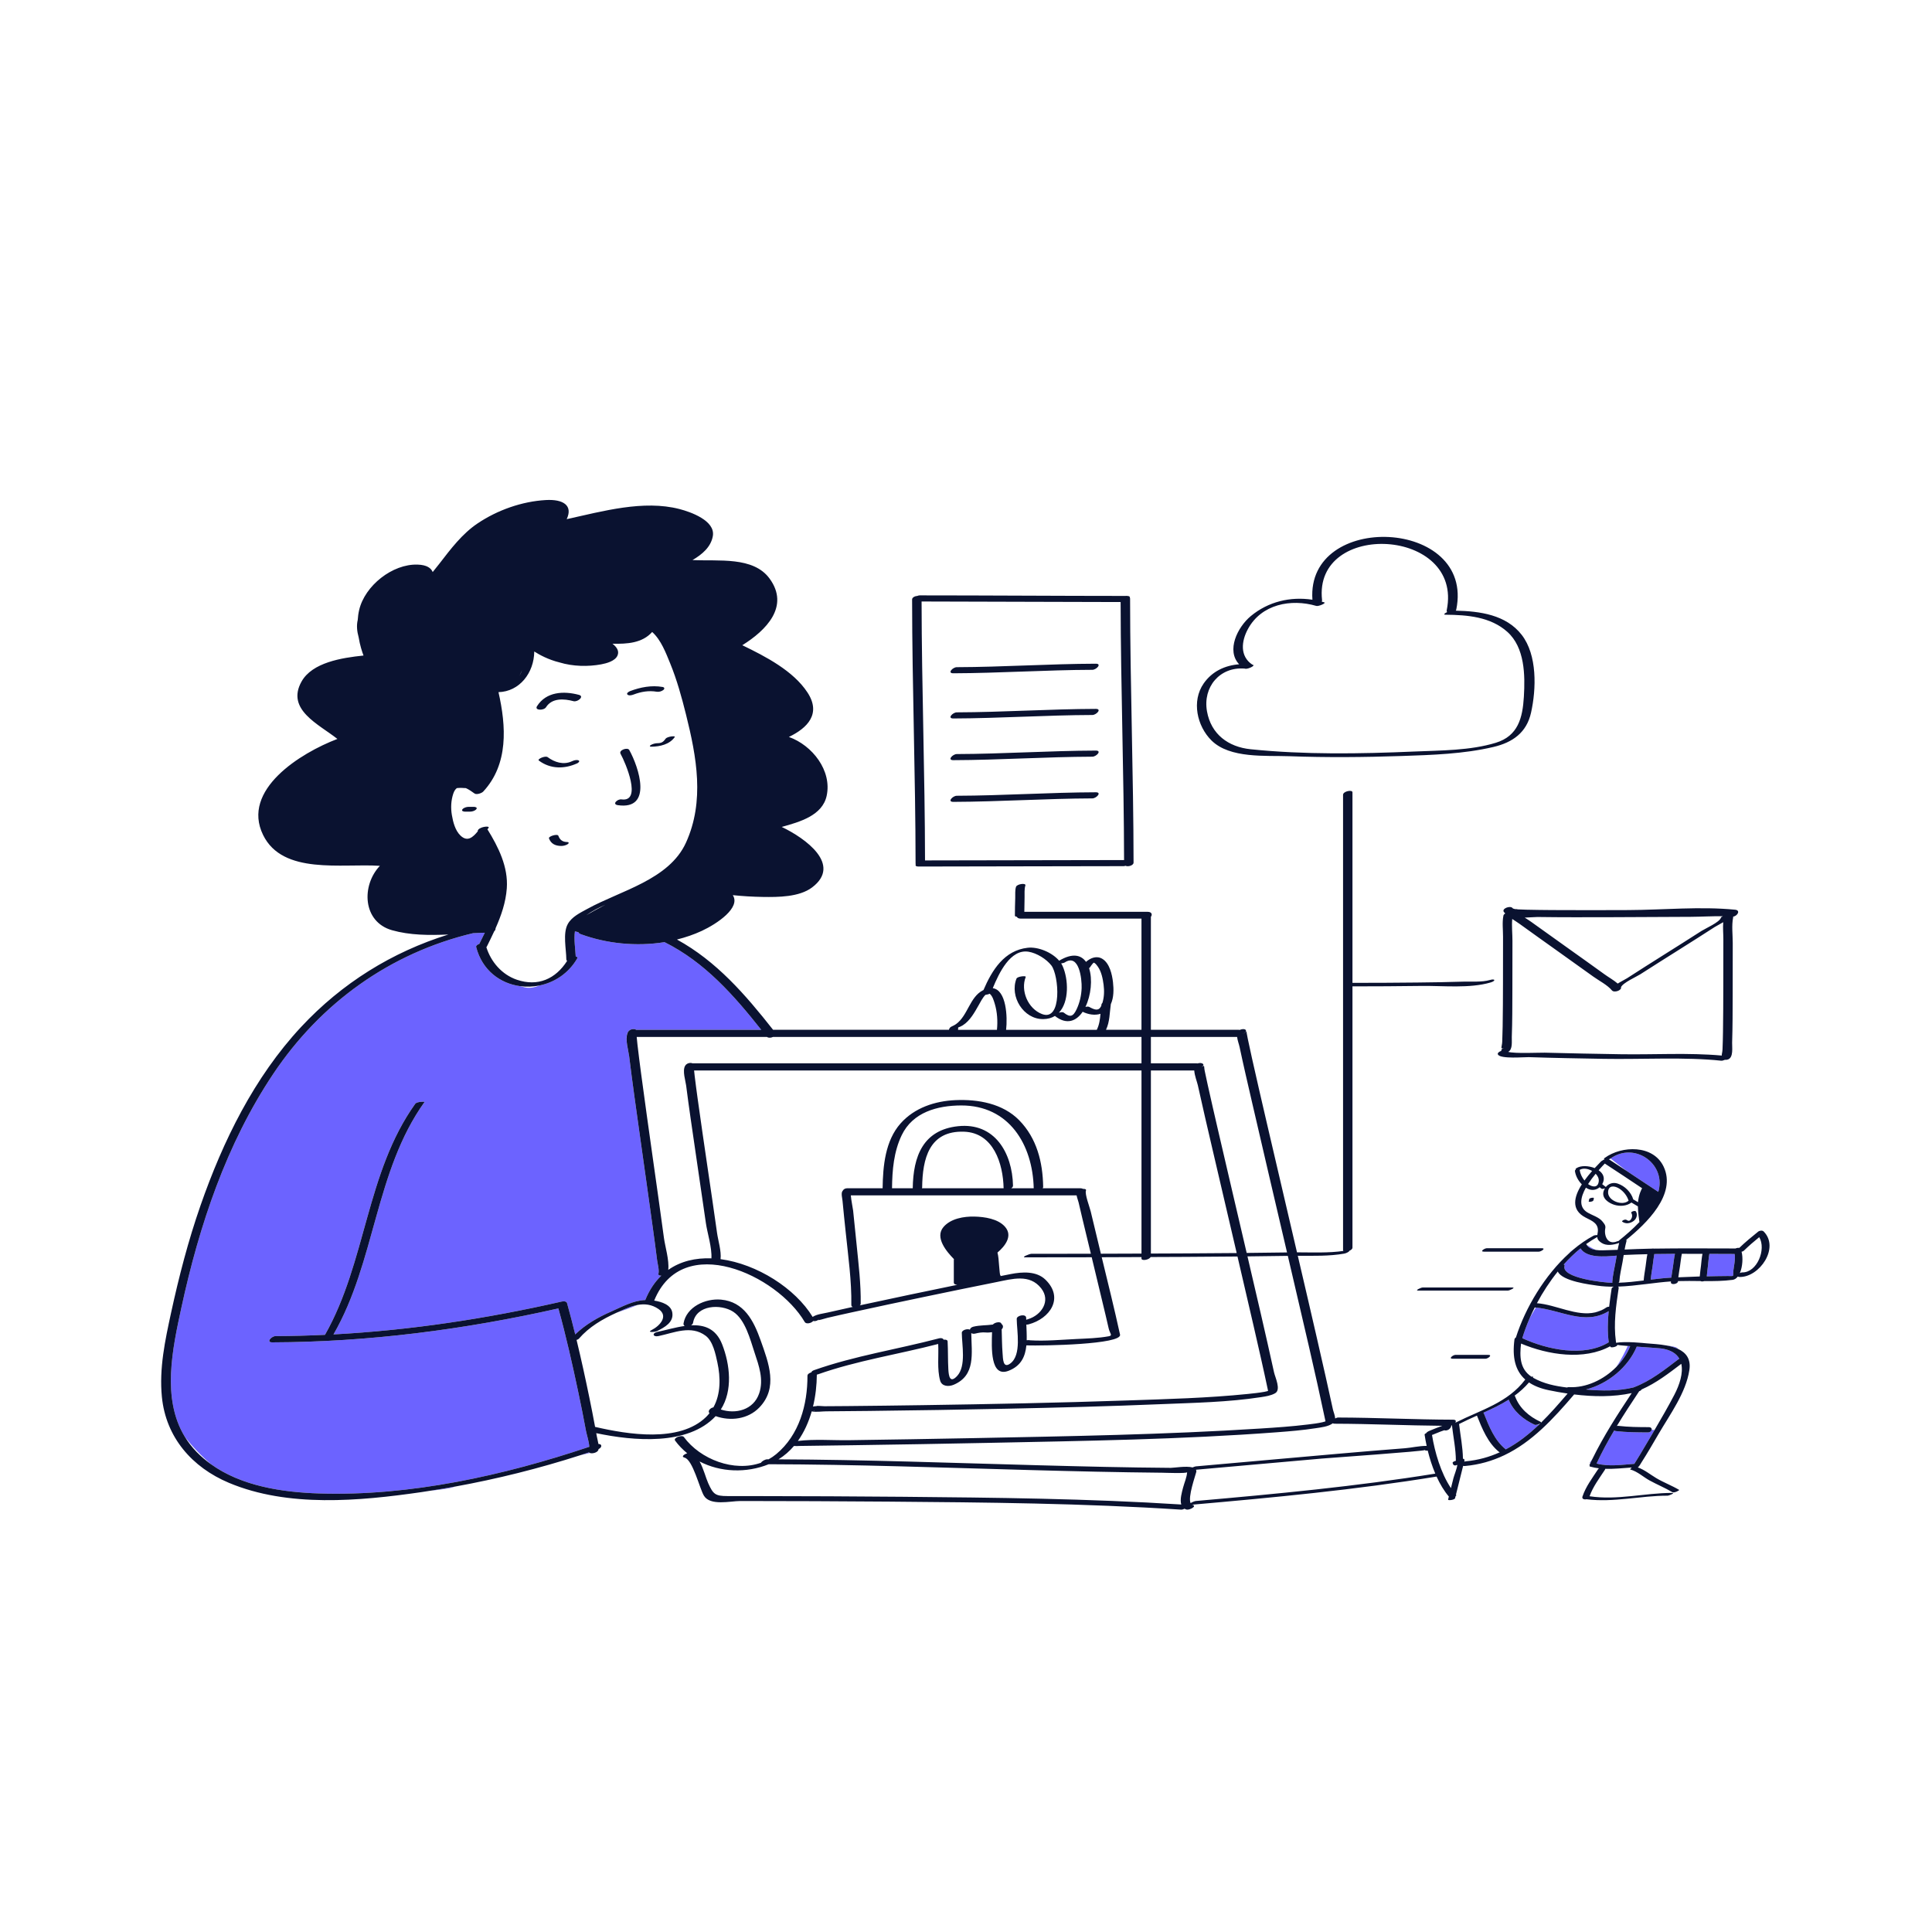 <?xml version="1.0" standalone="no"?>
<svg version="1.1" id="Layer_1" xmlns="http://www.w3.org/2000/svg" xmlns:xlink="http://www.w3.org/1999/xlink" x="0px" y="0px" width="595.28px" height="595.28px" viewBox="0 0 595.28 595.28" enable-background="new 0 0 595.28 595.28" xml:space="preserve">
<path id="color_x5F_2" fill="#6c63ff" d="M509.713,386.39c2.122-0.037,4.244-0.056,6.366-0.064
	c-0.294,1.325-0.426,2.716-0.622,4.043c-0.161,1.083-0.366,2.187-0.501,3.289c-2.098,0.12-4.213,0.356-6.334,0.617
	c0.109-1.42,0.381-2.85,0.583-4.251C509.376,388.835,509.487,387.59,509.713,386.39z M534.47,386.373
	c-2.593-0.003-5.187-0.017-7.781-0.03c-0.232,1.199-0.303,2.466-0.438,3.658c-0.123,1.08-0.282,2.173-0.361,3.263
	c2.132-0.047,4.264-0.095,6.396-0.104c2.374-0.01,1.541,0.318,1.808-1.777C534.247,390.175,534.763,387.871,534.47,386.373z
	 M463.493,448.387l0.031-0.026c-0.014,0.006-0.026,0.012-0.04,0.018C463.486,448.379,463.493,448.387,463.493,448.387z
	 M472.876,438.995c-3.491-1.608-6.553-4.125-8.029-7.726c-2.456,1.548-5.097,2.798-7.802,4.016c0.053,0.042,0.107,0.082,0.133,0.145
	c1.607,4.006,3.288,8.349,6.753,11.125c0.008,0.007,0.011,0.014,0.018,0.021c3.748-1.979,7.08-4.606,10.201-7.591
	c-0.088-0.018-0.193-0.039-0.334-0.067C473.444,439.032,473.065,439.083,472.876,438.995z M490.021,450.789
	c0.198-0.421,0.404-0.838,0.608-1.256l-0.803,1.187C489.827,450.72,489.9,450.747,490.021,450.789z M507.798,441.351
	c-3.314,0-6.622-0.027-9.918-0.408c-0.244-0.028-0.41-0.097-0.522-0.188c-1.959,3.307-3.8,6.682-5.424,10.184
	c3.755,1.021,7.779,0.36,11.61,0.102c0.046-0.059,0.09-0.117,0.123-0.169c0.529-0.84,1.051-1.684,1.563-2.534
	c1.241-2.055,2.466-4.12,3.675-6.194c0.296-0.508,0.592-1.017,0.889-1.525l-0.882-0.088
	C508.845,440.938,508.431,441.351,507.798,441.351z M502.283,414.774c-0.259-0.02-0.508-0.039-0.751-0.058
	c-0.59,1.296-1.993,4.233-3.541,6.486C499.858,419.314,501.356,417.118,502.283,414.774z M511.831,415.481
	c-0.777-0.107-4.28-0.331-7.523-0.561c-2.656,6.348-8.841,11.448-15.637,13.213c4.902,0.424,9.842,0.518,14.631-0.635
	c0.031-0.014,0.057-0.029,0.092-0.042c5.22-1.963,9.415-5.367,13.814-8.689c0.068-0.052,0.145-0.091,0.223-0.126
	C516.529,417.053,514.781,415.888,511.831,415.481z M517.037,415.629c-0.07-0.08-0.136-0.167-0.21-0.242
	c-0.366-0.366-1.665-0.631-3.353-0.824C514.741,414.798,515.967,415.133,517.037,415.629z M491.569,404.355
	c0.639-0.151,1.268-0.367,1.889-0.656C492.845,403.875,492.197,404.091,491.569,404.355z M495.657,403.982
	c-7.356,4.516-14.642-0.362-22.451-1.102l-1.841,3.17c-0.925,2.113-1.697,4.215-2.324,6.265c7.655,3.52,18.992,5.953,26.633,1.272
	C495.261,410.372,495.345,407.174,495.657,403.982z M482.071,390.005c-1.185,3.83,12.344,5.228,14.732,5.26
	c-0.02-0.057-0.049-0.106-0.045-0.179c0.136-2.158,0.695-4.354,1.076-6.478c0.103-0.573,0.196-1.153,0.29-1.734
	c-3.791,0.359-9.264,0.77-11.143-2.222c-1.82,1.478-3.552,3.151-5.181,4.972C482.01,389.684,482.134,389.802,482.071,390.005z
	 M483.827,385.72l-0.287,0.383c0.399-0.361,0.795-0.727,1.203-1.07L483.827,385.72z M491.766,385.141
	c-1.158-0.457-2.181-1.094-2.894-1.604C489.459,384.534,490.557,384.969,491.766,385.141z M510.944,367.23
	c0.059-0.212,0.125-0.423,0.173-0.637c1.871-8.322-7.668-14.803-14.888-9.64l4.926,3.797
	C504.414,362.917,507.662,365.099,510.944,367.23z M189.936,404.487c2.537-0.85,4.808-1.721,6.521-2.413
	c-1.217,0.223-2.455,0.64-3.717,1.175C191.794,403.65,190.86,404.063,189.936,404.487z M193.489,317.978
	c0.288-0.467,0.729-0.792,1.404-0.875c0.617-0.076,0.944,0.023,1.063,0.202c12.865,0,25.729,0,38.595,0
	c-8.445-10.657-17.437-20.866-29.803-27.019c-8.661,1.4-17.873,0.477-25.891-2.49c-0.391-0.145-0.575-0.349-0.623-0.571
	c-0.683-0.159-1.076-0.255-1.076-0.255s0.001-0.037,0.004-0.089l-0.012-0.002c-0.381,2.535,0.145,5.702,0.24,7.842
	c0.414,0.055,0.653,0.249,0.426,0.64c-2.682,4.6-7.011,7.353-11.619,8.289c-1.517,0.631-3.066,0.911-4.539,0.571
	c-0.471-0.109-0.928-0.233-1.377-0.366c-6.119-0.815-11.713-4.843-13.572-12.079c-0.098-0.379,0.38-0.736,0.974-0.952
	c0.56-1.121,1.132-2.263,1.687-3.424c-0.074-0.003-0.157-0.007-0.236-0.011c-1.119,0.034-2.252,0.084-3.395,0.144
	c-25.555,6.097-46.916,21.476-61.549,43.348c-14.447,21.593-22.806,46.701-28.283,71.933c-2.786,12.834-6.105,28.117,1.01,39.829
	c2.302,3.014,5.104,5.941,8.11,8.523c9.415,6.749,21.993,8.632,33.302,8.992c27.967,0.891,56.76-5.492,83.24-14.374
	c-0.075-1.61-0.797-3.723-1.015-4.898c-0.733-3.973-1.526-7.934-2.363-11.886c-1.835-8.664-3.771-17.321-6.147-25.855
	c-28.906,6.511-58.522,10.369-88.172,10.456c-1.959,0.006-0.22-1.927,1.051-1.931c5.07-0.015,10.142-0.151,15.21-0.387
	c12.714-22.348,12.644-50.014,27.812-71.189c0.483-0.675,2.988-0.734,2.85-0.541c-15.261,21.305-15.092,49.182-28.043,71.601
	c23.656-1.271,47.222-4.847,70.281-10.117c0.521-0.119,1.495-0.179,1.688,0.503c0.899,3.188,1.722,6.398,2.516,9.616
	c3.163-3.074,6.992-5.256,11.06-7.04c3.225-1.414,6.878-3.454,10.531-3.551c0.009-0.025,0.01-0.046,0.021-0.072
	c1.258-3.091,2.936-5.534,4.907-7.439c-0.554,0.009-0.98-0.158-0.876-0.573c0.293-1.161-0.269-3.041-0.415-4.219
	c-0.41-3.292-0.856-6.579-1.31-9.865c-1.282-9.319-2.612-18.631-3.919-27.947c-1.174-8.37-2.375-16.738-3.399-25.127
	c-0.192-1.573-1.412-5.453-0.388-7.269C193.461,318.027,193.474,318.002,193.489,317.978z M178.812,448.376
	c1.153-0.276,2.137-0.511,2.914-0.696c-0.104-0.045-0.182-0.108-0.236-0.186C180.598,447.791,179.707,448.089,178.812,448.376z
	 M139.659,458.22c0.126-0.047,0.288-0.103,0.483-0.165c-2.576,0.466-5.155,0.899-7.738,1.296
	C135.977,458.968,138.7,458.58,139.659,458.22z"></path>
<path id="color_x5F_1" d="M191.483,246.304c6.467,0.915,1.236-11.323-0.278-14.043c-0.642-1.153,2.169-2.096,2.68-1.178
	c2.954,5.305,7.333,18.54-3.491,17.008C188.447,247.815,190.271,246.133,191.483,246.304z M174.742,259.443
	c-1.362-0.017-2.241-0.629-2.7-1.926c-0.252-0.709-3.113,0.167-2.898,0.776c0.605,1.709,1.987,2.336,3.726,2.358
	c0.696,0.009,1.46-0.168,2.05-0.549C175.371,259.811,175.312,259.45,174.742,259.443z M178.191,234.261
	c-0.658-0.226-1.442,0.055-2.037,0.326c-2.536,1.159-5.3,0.283-7.417-1.3c-0.719-0.538-3.313,0.604-2.713,1.052
	c3.569,2.668,7.91,2.645,11.856,0.842C178.207,235.031,178.819,234.476,178.191,234.261z M202.598,228.988
	c-0.689,0.009-1.45,0.208-2.05,0.549c-0.467,0.266-0.398,0.541,0.144,0.535c2.631-0.032,5.598-0.686,7.196-2.957
	c0.271-0.384-1.065-0.208-1.137-0.194c-0.517,0.1-1.381,0.272-1.711,0.742C204.337,228.661,203.775,228.974,202.598,228.988z
	 M178.39,214.101c-4.696-1.263-10.095-1-12.929,3.486c-0.857,1.357,2.099,1.388,2.77,0.327c1.843-2.917,5.55-2.656,8.485-1.867
	C177.955,216.381,180.146,214.573,178.39,214.101z M195.239,213.991c2.289-0.873,4.678-1.277,7.11-0.859
	c0.675,0.116,1.52-0.118,2.049-0.549c0.465-0.378,0.337-0.819-0.246-0.919c-3.4-0.583-6.827,0.064-10.019,1.281
	c-0.291,0.11-1.257,0.635-0.798,1.07C193.795,214.45,194.742,214.181,195.239,213.991z M146.015,248.601c-0.535,0-1.07,0-1.605,0
	c-0.638,0-1.506,0.233-1.922,0.756c-0.429,0.539,0.364,0.72,0.75,0.72c0.535,0,1.07,0,1.605,0c0.638,0,1.506-0.233,1.922-0.756
	C147.193,248.783,146.4,248.601,146.015,248.601z M293.737,207.45c14.285-0.047,28.547-1.024,42.832-1.071
	c1.238-0.004,3.023-1.889,1.063-1.882c-14.285,0.047-28.547,1.024-42.832,1.071C293.562,205.572,291.776,207.457,293.737,207.45z
	 M293.737,221.37c14.285-0.047,28.547-1.023,42.832-1.071c1.238-0.004,3.023-1.889,1.063-1.882
	c-14.285,0.047-28.547,1.023-42.832,1.071C293.562,219.492,291.776,221.377,293.737,221.37z M293.737,234.22
	c14.285-0.047,28.547-1.024,42.832-1.072c1.238-0.004,3.023-1.889,1.063-1.882c-14.285,0.047-28.547,1.024-42.832,1.072
	C293.562,232.342,291.776,234.227,293.737,234.22z M293.737,247.069c14.285-0.047,28.547-1.024,42.832-1.072
	c1.238-0.004,3.023-1.889,1.063-1.882c-14.285,0.047-28.547,1.024-42.832,1.072C293.562,245.191,291.776,247.076,293.737,247.069z
	 M282.103,266.08c-0.026-27.13-1.044-54.248-1.07-81.377c0-0.614,0.861-1.051,1.648-1.103c0.227-0.095,0.459-0.154,0.676-0.154
	c21.129,0.005,42.259,0.163,63.389,0.17c0.242-0.034,0.483-0.03,0.698,0.012c0.521,0.037,0.714,0.232,0.69,0.487
	c0.037,0.088,0.063,0.184,0.063,0.297c0.026,27.13,1.044,54.248,1.07,81.377c0.001,0.855-1.674,1.373-2.485,0.971
	c-0.194,0.071-0.391,0.116-0.575,0.116c-21.082,0.003-42.163,0.113-63.246,0.117c-0.789,0-0.965-0.306-0.82-0.67
	C282.116,266.25,282.103,266.17,282.103,266.08z M283.955,185.33c0.046,26.597,1.019,53.183,1.06,79.78
	c20.443-0.007,40.885-0.107,61.328-0.113c-0.05-26.503-1.015-52.996-1.059-79.5C324.842,185.488,304.398,185.343,283.955,185.33z
	 M373.275,228.145c-4.454-4.415-6.195-12.12-2.401-17.565c2.629-3.773,6.61-5.567,10.924-5.903
	c-4.024-4.241-0.523-11.422,3.564-14.827c5.415-4.511,12.254-6.096,19.016-5.065c-1.968-27.318,50.081-25.194,44.325,3.003
	c-0.027,0.133-0.088,0.254-0.164,0.367c7.397,0.155,15.495,1.243,20.309,7.438c4.846,6.236,4.517,16.678,2.887,24
	c-1.363,6.125-5.647,9.159-11.581,10.558c-9.203,2.17-18.905,2.467-28.322,2.785c-11.502,0.388-23.037,0.489-34.54,0.066
	C390.01,232.732,378.96,233.779,373.275,228.145z M371.896,219.195c1.257,7.017,6.531,10.951,13.442,11.659
	c16.67,1.708,33.705,1.424,50.424,0.704c8.208-0.354,17.187-0.279,25.092-2.689c6.895-2.102,8.284-7.656,8.676-14.205
	c0.397-6.633,0.307-15.149-5.104-19.987c-5.187-4.64-12.338-5.214-19-5.271c-0.864-0.007-0.296-0.448,0.451-0.808
	c-0.115-0.149-0.166-0.347-0.114-0.603c5.193-25.444-41.157-27.789-38.417-3.13c0.021,0.187-0.014,0.361-0.085,0.521
	c0.235,0.062,0.472,0.117,0.706,0.186c0.848,0.248-1.716,1.318-2.381,1.123c-7.813-2.284-16.943-0.545-21.091,7.14
	c-2.027,3.755-2.514,8.337,1.334,10.933c0.309,0.048,0.409,0.146,0.36,0.27c0.088,0.304-1.982,1.293-2.709,0.963
	C375.874,205.386,370.546,211.646,371.896,219.195z M470.35,280.295c2.667,0.064,5.336,0.093,8.004,0.111
	c7.785,0.051,15.57,0.033,23.355,0.002c10.787-0.042,22.161-1.179,32.909-0.109c1.785,0.178,0.7,1.938-0.604,2.14
	c0.013,0.064,0.016,0.133-0.001,0.213c-0.517,2.473-0.122,5.419-0.128,7.925c-0.011,5.343-0.002,10.686-0.02,16.029
	c-0.016,4.883-0.01,9.772-0.168,14.653c-0.045,1.402,0.467,4.523-1.26,5.172c-0.321,0.121-0.666,0.151-0.978,0.12
	c-0.426,0.181-0.862,0.3-1.119,0.272c-10.969-1.19-24.526-0.373-36.209-0.578c-7.694-0.135-15.392-0.265-23.083-0.522
	c-1.314-0.044-8.598,0.627-9.484-0.771c-0.295-0.467,0.314-0.931,1.035-1.173c-0.129-0.272,0.053-0.604,0.796-0.883
	c-1.296,0.485-0.603-0.335-0.536-1.918c0.065-1.55,0.105-3.101,0.131-4.652c0.078-4.655,0.095-9.311,0.102-13.966
	c0.008-4.573-0.001-9.146,0.016-13.719c0.008-2.076-0.304-4.496,0.124-6.545c0.054-0.254,0.271-0.473,0.563-0.643
	c-0.138-0.139-0.273-0.278-0.395-0.423c-0.866-1.042,1.906-2.137,2.668-1.221c0.043,0.052,0.098,0.101,0.143,0.152
	c0.375,0.021,0.713,0.16,0.907,0.461c-0.436-0.676-0.415-0.286,0.636-0.228C468.619,280.241,469.484,280.274,470.35,280.295z
	 M530.521,325.237c-0.105-0.255,0.173-0.929,0.214-1.894c0.076-1.778,0.117-3.557,0.144-5.336c0.071-4.682,0.088-9.363,0.096-14.045
	c0.008-4.855-0.002-9.711,0.018-14.566c0.006-1.655-0.188-3.531-0.035-5.253c-1.027,0.622-2.134,1.167-2.616,1.48
	c-3.7,2.4-7.433,4.751-11.162,7.105c-3.931,2.48-7.869,4.951-11.778,7.466c-1.131,0.728-5.379,2.604-5.945,3.984
	c0.3,0.955-2.1,1.817-2.801,0.974c-1.4-1.684-3.949-2.962-5.707-4.227c-3.839-2.761-7.69-5.504-11.54-8.249
	c-3.717-2.65-7.438-5.294-11.136-7.971c-0.7-0.507-1.522-1.013-2.327-1.553c-0.196,2.198,0.068,4.607,0.065,6.715
	c-0.01,5.05-0.002,10.099-0.02,15.148c-0.017,4.826-0.004,9.66-0.18,14.483c-0.047,1.292,0.338,3.877-1.115,4.593
	c1.938,0.602,9.799,0.218,11.245,0.257c7.784,0.21,15.57,0.351,23.355,0.479C509.56,324.996,520.256,324.309,530.521,325.237z
	 M531.103,325.288c0.059-0.026,0.113-0.053,0.182-0.079c-0.098,0.037-0.163,0.052-0.239,0.074
	C531.064,325.285,531.083,325.286,531.103,325.288z M473.708,282.54c-0.662-0.009-2.238,0.142-3.913,0.19
	c0.7,0.446,1.387,0.876,1.981,1.304c3.838,2.761,7.689,5.504,11.539,8.249c3.717,2.65,7.438,5.294,11.136,7.971
	c1.21,0.876,2.779,1.746,3.991,2.8c1.096-0.688,2.354-1.302,2.874-1.64c3.7-2.4,7.433-4.752,11.162-7.105
	c3.931-2.48,7.869-4.951,11.778-7.466c1.16-0.747,5.574-2.684,5.989-4.075c0.054-0.181,0.29-0.336,0.603-0.459
	c-3.179-0.06-6.783,0.163-9.871,0.179c-8.166,0.045-16.333,0.094-24.5,0.114C488.889,282.622,481.297,282.649,473.708,282.54z
	 M489.632,369.527c-0.002,0.225-0.033,0.393-0.124,0.598c-0.111,0.252,0.502,0.175,0.585,0.16c0.242-0.042,0.731-0.146,0.847-0.406
	c0.11-0.25,0.14-0.47,0.142-0.74C491.083,368.879,489.636,369.091,489.632,369.527z M503.288,376.246
	c0.922-0.647,1.391-1.958,0.775-2.958c-0.27-0.438-1.639,0.079-1.449,0.388c0.365,0.594,0.365,1.279,0.006,1.879
	c-0.38,0.636-0.802,0.774-1.415,0.334c-0.262-0.187-0.679-0.087-0.95,0.021c-0.104,0.042-0.661,0.334-0.403,0.519
	C500.915,377.19,502.263,376.965,503.288,376.246z M535.999,393.459c-0.273-0.005-0.449-0.058-0.55-0.139
	c-0.434,0.558-0.965,0.941-1.612,1.025c-2.845,0.369-5.791,0.406-8.746,0.382c-0.411,0.138-0.88,0.15-1.166-0.012
	c-2.32-0.027-4.636-0.06-6.907,0.012c-0.002,0.038-0.007,0.076-0.009,0.113c-0.033,0.788-2.221,1.21-2.18,0.245
	c0.004-0.085,0.016-0.171,0.021-0.256c-2.401,0.164-4.843,0.466-7.298,0.768c-0.084,0.011-0.169,0.021-0.254,0.031
	c-2.918,0.359-5.852,0.701-8.754,0.796c0.14,0.094,0.229,0.228,0.199,0.433c-0.818,5.491-1.627,10.952-0.855,16.491
	c0.044,0.064,0.057,0.139,0.026,0.224c0.009,0.055,0.011,0.11,0.02,0.166c2.984-0.534,8.736,0.113,9.288,0.159
	c1.796,0.148,4.08,0.263,6.253,0.666c1.267,0.235,2.492,0.57,3.563,1.066c2.399,1.111,4.01,3.035,3.483,6.499
	c-1.064,7.013-5.952,13.645-9.467,19.653c-1.711,2.926-3.405,5.874-5.237,8.728c-0.345,0.538-0.669,1.207-1.175,1.63
	c2.07,0.722,3.809,2.179,5.68,3.296c2.268,1.354,4.758,2.259,7.025,3.614c0.238,0.142-1.528,1.037-2.051,0.725
	c-2.263-1.351-4.719-2.344-7.027-3.614c-1.977-1.087-3.688-2.743-5.893-3.369c-0.248-0.07-0.055-0.249,0.285-0.422
	c-0.035-0.057-0.02-0.123,0.061-0.197c-2.7,0.175-5.434,0.491-8.137,0.395c0.001,0.094-0.033,0.203-0.115,0.329
	c-1.721,2.64-3.629,5.135-4.702,8.122c8.518,1.297,16.932-1.025,25.457-1.027c1.048,0-0.987,0.85-1.42,0.85
	c-8.398,0.002-16.612,2.16-24.996,1.101c-0.685,0.154-1.479-0.083-1.229-0.833c1.049-3.127,3.038-5.699,4.819-8.432
	c0.066-0.102,0.164-0.188,0.281-0.262c-0.916-0.111-1.827-0.272-2.729-0.535c-0.246-0.072-0.243-0.205-0.106-0.352
	c-0.083-0.041-0.135-0.093-0.098-0.173c0.088-0.19,0.185-0.375,0.273-0.565c0.198-0.421,0.404-0.838,0.608-1.256
	c3.471-7.1,7.756-13.727,12.131-20.304c-5.646,1.232-11.819,1.144-17.74,0.419c-6.487,7.585-13.02,14.665-21.496,18.712
	c-0.014,0.006-0.026,0.012-0.04,0.018c-3.636,1.731-7.622,2.914-12.128,3.324c-0.234,0.021-0.402-0.007-0.541-0.054
	c-0.002,0.006-0.004,0.013-0.006,0.019c-0.284,1.134-0.566,2.268-0.847,3.403c-0.453,1.827-0.906,3.652-1.367,5.476
	c0.03,0.035,0.059,0.074,0.089,0.108c0.083,0.095-0.018,0.222-0.203,0.348c-0.053,0.206-0.102,0.413-0.154,0.619
	c-0.134,0.52-2.246,0.811-2.141,0.398c0.077-0.301,0.149-0.604,0.227-0.905c-1.486-1.753-2.742-3.873-3.783-6.162
	c-24.881,4.075-50.193,6.46-75.299,8.664c0.022,0.008,0.038,0.029,0.063,0.036c1.594,0.428-0.97,1.692-1.803,1.469
	c-0.231-0.062-0.427-0.153-0.605-0.255c-0.363,0.179-0.768,0.298-1.074,0.278c-29.989-1.965-60.108-2.23-90.152-2.474
	c-15.201-0.124-30.404-0.175-45.607-0.187c-3.114-0.002-9.32,1.581-11.268-1.641c-1.321-2.186-3.422-11.072-5.959-11.721
	c-1.146-0.293-0.148-1.03,0.815-1.345c-1.374-1.125-2.638-2.41-3.729-3.895c-0.664-0.903,2.137-1.875,2.695-1.115
	c5.061,6.883,15.477,10.886,23.775,7.926c0.197-0.447,1.287-1.064,1.926-1.063c0.142,0,0.283,0.002,0.424,0.002
	c0.814-0.454,1.602-0.982,2.346-1.601c7.079-5.879,9.647-15.229,9.611-24.142c-0.002-0.488,0.58-0.864,1.223-1.056
	c0.02-0.229,0.259-0.473,0.84-0.678c12.494-4.408,25.612-6.402,38.391-9.769c0.846-0.223,1.371,0.03,1.502,0.399
	c0.629-0.09,1.202,0.055,1.229,0.529c0.159,2.87,0.056,5.75,0.225,8.618c0.115,1.972,0.447,4.448,2.698,2.039
	c2.853-3.053,1.469-9.583,1.451-13.326c-0.004-0.822,1.685-1.346,2.491-0.957c0.093-0.39,0.431-0.759,1.076-0.916
	c2.029-0.492,4.008-0.368,5.995-0.656c0.676-0.77,2.551-1.023,2.651-0.188c0.567,0.353,0.654,1.143,0.073,1.655
	c0.083,2.458,0.075,4.924,0.273,7.372c0.134,1.659,0.083,4.837,2.364,3.17c3.582-2.618,2.014-10.03,1.996-13.763
	c-0.005-1.078,2.906-1.648,2.912-0.31c0.001,0.193,0.007,0.391,0.011,0.586c0.11-0.056,0.223-0.076,0.335-0.108
	c-0.001,0-0.001-0.001-0.001-0.001c0.077-0.021,0.15-0.05,0.228-0.073c4.111-1.225,7.117-5.619,4.04-9.519
	c-3.553-4.503-8.914-2.875-13.748-1.909c-7.413,1.481-14.817,3.003-22.217,4.551c-7.47,1.563-14.937,3.139-22.39,4.78
	c-2.513,0.553-5.025,1.105-7.529,1.697c-0.659,0.156-3.291,1.002-2.643,0.589c0.009-0.021,0.018-0.043,0.027-0.064
	c-0.406,0.295-0.964,0.518-1.409,0.479c-0.097-0.008-0.217-0.02-0.339-0.039c-0.56,0.702-2.162,1.042-2.583,0.325
	c-8.567-14.612-37.699-27.986-46.378-6.652c-0.006,0.015-0.017,0.027-0.023,0.041c2.408,0.368,5.176,1.341,5.575,3.648
	c0.528,3.048-2.331,4.554-4.658,5.738c-0.656,0.334-3.364,0.531-1.658-0.337c2.489-1.267,5.264-4.281,2.072-6.459
	c-2.069-1.413-4.216-1.66-6.435-1.254c-1.217,0.223-2.455,0.64-3.717,1.175c-0.945,0.401-1.879,0.814-2.804,1.238
	c-4.339,1.986-8.404,4.321-11.606,8.024c-0.11,0.127-0.367,0.248-0.68,0.346c1.426,5.906,2.725,11.845,3.945,17.791
	c0.616,2.996,1.211,5.997,1.762,9.006c0.012,0.002,0.027,0.001,0.039,0.004c10.025,2.318,25.971,4.941,34.174-3.073
	c0.376-0.367,0.711-0.754,1.029-1.15c-0.643-0.673,0.258-1.634,1.215-1.805c2.277-4.098,2.235-9.188,1.219-13.857
	c-0.557-2.556-1.36-6.526-3.605-8.201c-4.502-3.358-9.679-0.933-14.536,0.097c-1.726,0.366-2.104-0.911-0.344-1.284
	c2.621-0.556,5.572-1.429,8.427-1.832c-0.272-0.152-0.433-0.414-0.363-0.808c0.89-5.084,6.754-7.744,11.552-7.307
	c7.063,0.644,10.029,6.427,12.202,12.553c2.481,6.998,5.461,14.619-0.413,20.695c-3.505,3.625-8.898,4.257-13.45,2.652
	c-8.564,9.167-25.283,7.664-36.792,5.244c0.053,0.309,0.117,0.616,0.169,0.925c0.104,0.628,0.366,1.538,0.51,2.416
	c1.097-0.055,1.223,1.019,0.038,1.568c-0.018,0.091-0.029,0.187-0.058,0.269c-0.285,0.828-1.94,1.233-2.643,0.919
	c-0.104-0.045-0.182-0.108-0.236-0.186c-0.892,0.296-1.782,0.594-2.678,0.882c-12.634,4.063-25.597,7.31-38.669,9.678
	c-2.576,0.466-5.155,0.899-7.738,1.296c-0.889,0.137-1.777,0.289-2.667,0.417c-19.014,2.741-41.003,4.768-59.204-2.878
	c-11.338-4.763-19.439-13.996-20.66-26.519c-0.855-8.77,0.987-17.354,2.839-25.885c2.418-11.141,5.293-22.208,9.043-32.98
	c6.942-19.943,16.521-39.511,31.032-55.09c12.546-13.47,28.017-23.08,45.368-28.472c-5.932,0.267-11.89,0.232-17.368-1.322
	c-9.113-2.586-9.475-13.819-3.736-19.839c-11.761-0.786-29.943,2.863-35.991-9.514c-6.794-13.9,11.521-25.255,22.896-29.587
	c-5.765-4.553-15.899-9.033-11.042-17.686c3.286-5.855,12.318-7.309,19.094-8.008c-0.431-1.126-1.102-3.147-1.504-5.63
	c-0.498-1.79-0.696-3.608-0.283-5.319c0.064-1.011,0.199-2.04,0.439-3.07c1.75-7.5,10.25-14.25,18-14
	c2.886,0.093,4.176,1.087,4.66,2.299c0.688-0.876,1.406-1.733,2.084-2.611c3.449-4.47,6.99-9.18,11.738-12.37
	c6.11-4.105,13.637-6.783,21.032-7.207c5.358-0.308,8.422,1.658,6.438,5.887c11.127-2.444,23.618-5.979,34.732-3.12
	c3.37,0.867,11.111,3.553,10.295,8.325c-0.581,3.392-3.33,5.684-6.266,7.397c8.031,0.4,18.729-1.159,23.745,5.704
	c6.281,8.593-1.089,15.993-8.405,20.534c7.19,3.483,15.711,7.884,20.085,14.567c4.321,6.601-0.065,10.977-5.729,13.697
	c7.24,2.582,13.33,10.397,11.634,18.152c-1.324,6.06-8.232,8.016-13.843,9.575c7.306,3.489,18.64,11.623,9.361,18.637
	c-3.954,2.99-10.493,3.007-15.169,2.933c-3.095-0.05-6.188-0.232-9.267-0.55c2.512,3.833-4.782,8.795-9.565,11.015
	c-2.43,1.127-4.997,2.001-7.639,2.657c12.161,6.661,21.077,16.967,29.619,27.814c18.06,0,36.12,0,54.181,0
	c0.269-1.103,1.072-0.945,2.226-1.782c3.598-2.614,4.189-8.313,8.234-10.378c0.062-0.031,0.119-0.053,0.18-0.082
	c2.646-6.164,6.414-12.23,13.627-13.036c3.173-0.354,7.456,1.374,9.694,3.994c4.083-2.456,6.762-1.792,8.272,0.352
	c1.42-1.24,3.313-1.986,5.053-0.923c2.227,1.362,2.995,4.813,3.264,7.198c0.242,2.152,0.272,4.693-0.666,6.746
	c-0.393,2.715-0.3,5.412-1.49,7.912c3.645,0,7.289,0,10.934,0c0-11.42,0-22.84,0-34.26c-12.409,0-24.817,0-37.227,0
	c-0.674,0-1.043-0.248-1.178-0.571c-0.348-0.026-0.596-0.14-0.596-0.366c0.004-1.815,0.037-3.632,0.102-5.446
	c0.037-1.054-0.102-2.388,0.238-3.405c0.299-0.896,3.179-1.287,2.885-0.407c-0.361,1.086-0.213,2.544-0.246,3.668
	c-0.043,1.478-0.067,2.956-0.074,4.434c12.67,0,25.34,0,38.01,0c1.299,0,1.48,0.91,0.984,1.53c0,11.608,0,23.216,0,34.824
	c9.016,0,18.031,0,27.048,0c0.132,0,0.251,0.012,0.36,0.03c0.121-0.061,0.256-0.113,0.407-0.154
	c1.702-0.454,2.076,0.861,0.448,1.346c-0.001,0.002-0.002,0.004-0.002,0.006c1.518-0.445,1.039-1.434,1.282-0.082
	c0.105,0.584,0.22,1.166,0.339,1.747c0.4,1.945,0.826,3.885,1.258,5.824c1.488,6.675,3.032,13.337,4.58,19.999
	c3.086,13.287,6.197,26.568,9.296,39.852c4.713,0.012,9.859,0.228,14.311-0.433c-0.073-0.067-0.116-0.152-0.116-0.259
	c0-46.757,0-93.515,0-140.272c0-1.124,2.898-1.672,2.898-0.776c0,19.569,0,39.139,0,58.708c6.654,0,13.308-0.023,19.961-0.101
	c4.752-0.055,9.505-0.117,14.254-0.275c2.553-0.085,5.661,0.218,8.134-0.504c1.672-0.488,1.866,0.279,0.205,0.765
	c-6.51,1.901-14.607,0.975-21.288,1.064c-7.088,0.095-14.177,0.13-21.266,0.136c0,26.826,0,53.653,0,80.479
	c0,0.43-0.424,0.774-0.947,0.987c-0.003,0.249-0.873,0.748-1.578,0.873c-4.621,0.822-9.567,0.673-14.32,0.667
	c0.977,4.188,1.957,8.374,2.929,12.562c1.919,8.274,3.832,16.55,5.694,24.837c0.747,3.324,1.49,6.649,2.207,9.979
	c0.135,0.625,0.637,1.803,0.692,2.75c0.309-0.175,0.65-0.292,0.961-0.291c11.78,0.031,23.552,0.637,35.333,0.667
	c0.93,0.002,1.017,0.431,0.723,0.88c0.059-0.014,0.115-0.017,0.174-0.026c7.694-3.876,15.976-6.042,21.375-13.222
	c-3.122-2.76-4.051-6.91-3.326-12.356c0.034-0.256,0.209-0.463,0.443-0.613c2.922-9.156,8.867-19.131,16.463-25.996
	c0.399-0.361,0.795-0.727,1.203-1.07c1.989-1.671,4.08-3.124,6.251-4.291c0.237-0.127,0.765-0.209,1.165-0.202
	c0.02-0.161,0.047-0.332,0.084-0.519c0.598-3.009-1.599-3.783-3.732-4.887c-4.545-2.351-3.535-6.422-1.123-10.208
	c-1.108-1.117-1.906-2.592-2.123-4.09c-0.025-0.177,0.08-0.328,0.236-0.446c-0.079-0.12-0.045-0.276,0.231-0.455
	c1.333-0.863,3.72-0.792,5.615-0.016c0.747-0.812,1.454-1.538,2.042-2.137c0.057-0.059,0.162-0.114,0.289-0.165
	c0.154-0.141,0.422-0.287,0.721-0.395c-0.226-0.069-0.279-0.21,0.054-0.452c5.247-3.812,14.929-4.116,18.148,2.719
	c4.024,8.543-5.332,17.527-11.538,22.552c0.09,0.083,0.129,0.198,0.086,0.353c-0.237,0.854-0.414,1.732-0.575,2.615
	c2.585-0.106,5.17-0.219,7.758-0.266c0.192-0.003,0.384-0.003,0.576-0.007c0.267-0.052,0.53-0.058,0.733-0.009
	c8.367-0.129,16.735-0.053,25.104-0.045c0.374-0.166,0.832-0.244,1.146-0.167c1.856-1.778,3.826-3.412,5.832-5.019
	c0.427-0.341,1.288-0.458,1.7-0.042C548.4,384.47,542.114,393.571,535.999,393.459z M222.506,414.21
	c2.44,6.227,3.314,14.273-0.411,20.08c4.563,1.495,10.059,0.167,11.811-4.943c1.47-4.285-0.07-8.544-1.437-12.659
	c-1.306-3.933-2.839-10.119-6.577-12.533c-3.808-2.459-11.373-2.145-12.342,3.386c-0.061,0.343-0.301,0.621-0.62,0.82
	C216.961,408.153,220.584,409.307,222.506,414.21z M534.094,391.383c0.153-1.208,0.669-3.512,0.376-5.011
	c-2.593-0.003-5.187-0.017-7.781-0.03c-0.232,1.199-0.303,2.466-0.438,3.658c-0.123,1.08-0.282,2.173-0.361,3.263
	c2.132-0.047,4.264-0.095,6.396-0.104C534.66,393.15,533.827,393.479,534.094,391.383z M508.622,394.274
	c2.121-0.261,4.236-0.497,6.334-0.617c0.135-1.102,0.34-2.206,0.501-3.289c0.196-1.328,0.328-2.719,0.622-4.043
	c-2.122,0.009-4.244,0.027-6.366,0.064c-0.226,1.201-0.337,2.445-0.508,3.634C509.003,391.424,508.731,392.854,508.622,394.274z
	 M495.697,357.176c1.832,1.173,3.647,2.371,5.458,3.575c3.259,2.166,6.507,4.348,9.789,6.479c0.059-0.212,0.125-0.423,0.173-0.637
	c1.871-8.322-7.668-14.803-14.888-9.64c-0.022,0.016-0.045,0.029-0.067,0.045C496.065,357.07,495.896,357.13,495.697,357.176z
	 M492.566,360.575c1.294,0.896,2.022,2.226,1.311,3.886c-0.061,0.141-0.142,0.266-0.216,0.396c0.383,0.279,0.732,0.6,1.12,0.872
	c0.845-1.045,2.216-1.534,3.657-1.049c2.181,0.733,4.089,2.601,4.779,4.809c0.01,0.033-0.002,0.062-0.001,0.094
	c0.05,0.007,0.1,0.015,0.136,0.036c0.451,0.265,0.9,0.535,1.349,0.803c0.187-2.361,1.103-4.045,1.257-4.309
	c-3.83-2.536-7.633-5.113-11.494-7.605C493.918,359.077,493.261,359.782,492.566,360.575z M501.769,369.876
	c-0.463-1.481-1.578-2.863-2.898-3.681c-1.386-0.859-3.308-1.107-3.397,1.12c-0.106,2.655,4.407,4.344,6.288,2.656
	c0.014-0.012,0.036-0.02,0.053-0.031C501.8,369.917,501.776,369.903,501.769,369.876z M492.604,363.951
	c0.084-0.834-0.313-1.64-0.952-2.301c-0.816,0.991-1.635,2.073-2.344,3.178C490.552,365.748,492.38,366.15,492.604,363.951z
	 M488.194,363.735c0.744-1.034,1.561-2.028,2.365-2.94c-1.243-0.73-2.784-0.981-3.843-0.335
	C486.891,361.644,487.432,362.792,488.194,363.735z M493.778,376.404c0.471,0.615,1.016,1.152,0.837,2.053
	c-0.446,2.243,0.691,5.276,3.688,4.001c0.093-0.04,0.241-0.075,0.411-0.103c0.037-0.047,0.085-0.098,0.157-0.155
	c2.005-1.6,4.236-3.515,6.259-5.655c-0.181-1.174-0.425-3.054-0.465-4.841c-0.669-0.388-1.333-0.786-1.997-1.183
	c-1.462,1.107-3.55,1.24-5.269,0.703c-1.699-0.532-3.874-1.936-3.344-4.05c0.098-0.388,0.261-0.734,0.455-1.054
	c-0.066,0.035-0.124,0.06-0.146,0.068c-0.248,0.094-0.694,0.227-0.94,0.055c-0.19-0.134-0.371-0.282-0.552-0.429
	c-0.977,0.836-2.343,1.099-3.631,0.471c-0.207-0.101-0.406-0.222-0.604-0.347c-1.65,2.951-2.253,5.899,0.35,7.561
	C490.453,374.435,492.692,374.986,493.778,376.404z M488.724,383.317c0.029,0.035,0.058,0.07,0.08,0.112
	c0.021,0.039,0.047,0.07,0.068,0.107c0.587,0.997,1.685,1.432,2.894,1.604c1.265,0.18,2.646,0.079,3.674,0.052
	c0.997-0.026,1.993-0.061,2.989-0.099c0.131-0.718,0.279-1.429,0.461-2.128c-1.706,0.619-3.91,1.007-5.459-0.035
	c-0.842-0.566-1.232-1.026-1.285-1.784C490.978,381.781,489.838,382.517,488.724,383.317z M481.802,389.624
	c0.208,0.06,0.332,0.178,0.27,0.381c-1.185,3.83,12.344,5.228,14.732,5.26c-0.02-0.057-0.049-0.106-0.045-0.179
	c0.136-2.158,0.695-4.354,1.076-6.478c0.103-0.573,0.196-1.153,0.29-1.734c-3.791,0.359-9.264,0.77-11.143-2.222
	C485.162,386.13,483.431,387.803,481.802,389.624z M471.365,406.051c-0.925,2.113-1.697,4.215-2.324,6.265
	c7.655,3.52,18.992,5.953,26.633,1.272c-0.413-3.217-0.329-6.414-0.017-9.606c-7.356,4.516-14.642-0.362-22.451-1.102
	c-0.107-0.01-0.216-0.021-0.324-0.029C472.345,403.916,471.833,404.983,471.365,406.051z M354.608,319.503c0,2.708,0,5.417,0,8.125
	c4.679,0,9.357,0,14.036,0c0.136,0,0.258,0.013,0.37,0.032c1.243-0.454,2.732,0.365,0.971,1.18c1.415-0.654,0.841-0.674,1.213,1.146
	c0.284,1.39,0.585,2.777,0.893,4.163c1,4.518,2.039,9.027,3.082,13.536c2.959,12.793,5.966,25.575,8.947,38.363
	c4.145-0.04,8.289-0.087,12.434-0.152c-3.615-15.48-7.254-30.955-10.823-46.446c-1.294-5.614-2.604-11.227-3.8-16.863
	c-0.173-0.815-0.635-2.013-0.759-3.084C372.317,319.503,363.463,319.503,354.608,319.503z M354.608,386.235
	c3.822-0.016,7.646-0.025,11.468-0.048c4.989-0.029,9.978-0.062,14.967-0.105c-2.483-10.643-4.975-21.284-7.448-31.929
	c-1.531-6.59-3.077-13.179-4.525-19.787c-0.209-0.955-1.012-2.952-1.102-4.54c-4.453,0-8.906,0-13.359,0
	C354.608,348.629,354.608,367.432,354.608,386.235z M335.56,298.305c1.123,3.411,0.607,8.38-1.12,11.944
	c0.452-0.118,0.896-0.146,1.145-0.011c1.701,0.919,2.908,1.396,3.731-0.294c0.018-0.138,0.031-0.276,0.052-0.414
	c0.029-0.194,0.142-0.366,0.298-0.516c0.564-1.793,0.612-3.738,0.369-5.591c-0.246-1.88-0.669-4.05-1.797-5.627
	c-0.281-0.393-0.697-0.98-1.201-1.194c-0.086,0.051-0.225,0.145-0.377,0.327c-0.303,0.359-0.57,0.732-0.826,1.125
	C335.774,298.145,335.679,298.229,335.56,298.305z M326.96,296.845c0.172,0.269,0.33,0.543,0.456,0.826
	c1.794,4.04,2.076,10.985-1.16,14.367c0.587-0.189,1.211-0.262,1.495-0.038c1.976,1.558,2.889,1.265,3.974-1.036
	c0.957-2.029,1.469-4.303,1.543-6.544c0.091-2.74-0.747-10.771-5.216-7.868C327.862,296.675,327.422,296.783,326.96,296.845z
	 M305.887,304.469c4.202,0.595,4.567,8.857,4.11,12.836c9.313,0,18.627,0,27.94,0c0.78-1.557,0.991-3.231,1.138-4.931
	c-1.761,0.563-3.802,0.198-5.49-0.631c-1.957,2.893-4.926,4.146-8.552,1.287c-0.976,0.602-2.163,0.96-3.602,0.974
	c-6.099,0.058-10.399-6.979-8.243-12.466c0.281-0.714,3.026-0.972,2.854-0.532c-1.653,4.205,0.663,9.773,5.007,11.436
	c6.291,2.408,5.247-11.949,2.886-14.983c-1.513-1.942-4.476-3.812-7.036-4.219C311.313,292.35,307.829,299.779,305.887,304.469z
	 M295.187,317.305c3.996,0,7.991,0,11.987,0c0.272-2.647,0.093-5.488-0.668-8.009c-0.313-1.038-0.689-2.385-1.563-3.109
	c-0.003-0.002-0.006-0.003-0.009-0.005c-0.345,0.177-0.847,0.295-1.31,0.35c-0.88,0.86-1.741,2.58-2.028,3.083
	c-1.295,2.271-2.693,4.892-4.979,6.319c-0.429,0.268-0.897,0.473-1.379,0.635C295.2,316.814,295.19,317.058,295.187,317.305z
	 M180.936,280.057c10.212-5.642,25.208-8.942,30.429-20.434c5.802-12.774,3.269-26.412,0.001-39.483
	c-1.33-5.322-2.798-10.672-4.88-15.757c-1.287-3.145-2.817-7.233-5.541-9.66c-3.055,3.439-7.729,3.721-12.227,3.615
	c1.217,0.962,2.161,2.182,1.554,3.619c-0.738,1.746-3.43,2.441-5.074,2.746c-3.942,0.73-8.648,0.668-12.802-0.599
	c-3.44-0.845-6.204-2.36-7.783-3.372c-0.063,6.618-4.558,12.362-11.021,12.531c2.387,10.501,3.124,22.197-4.702,30.634
	c-0.467,0.504-2.056,1.049-2.68,0.592c-0.838-0.613-1.763-1.254-2.661-1.654c-0.931-0.083-1.906-0.107-2.784-0.008
	c-0.442,0.326-0.823,0.87-1.108,1.726c-0.699,2.099-0.801,4.389-0.43,6.567c0.367,2.156,1.016,4.766,2.661,6.337
	c2.149,2.052,3.834,0.518,5.329-1.324c-0.088-0.416,0.355-0.795,0.916-1.024c0.827-0.445,2.901-0.661,2.364,0.032
	c-0.097,0.125-0.202,0.253-0.308,0.383c3.362,5.451,6.443,11.593,5.962,18.185c-0.317,4.353-1.719,8.389-3.462,12.309
	c0.029,0.318-0.124,0.667-0.417,0.929c-0.729,1.585-1.501,3.154-2.278,4.718c-0.032,0.064-0.082,0.125-0.141,0.183
	c1.426,4.536,4.783,8.44,9.387,10.017c6.512,2.231,11.97-0.263,15.488-5.788c-0.146-0.131-0.238-0.31-0.239-0.55
	c-0.018-3.048-1.126-7.973,0.454-10.817C176.2,282.444,178.76,281.259,180.936,280.057z M186.523,278.747
	c-2.081,0.949-4.151,2.014-5.875,3.244C181.999,281.188,184.086,280.047,186.523,278.747z M160.086,208.244
	c0.305-0.579,0.562-1.199,0.776-1.837C160.612,207.036,160.352,207.657,160.086,208.244z M198.826,400.563
	c0.009-0.025,0.01-0.046,0.021-0.072c1.258-3.091,2.936-5.534,4.907-7.439c-0.554,0.009-0.98-0.158-0.876-0.573
	c0.293-1.161-0.269-3.041-0.415-4.219c-0.41-3.292-0.856-6.579-1.31-9.865c-1.282-9.319-2.612-18.631-3.919-27.947
	c-1.174-8.37-2.375-16.738-3.399-25.127c-0.184-1.5-1.277-5.075-0.494-6.98c0.022-0.098,0.056-0.195,0.106-0.288
	c0.014-0.024,0.027-0.05,0.042-0.074c0.288-0.467,0.729-0.792,1.404-0.875c0.617-0.076,0.944,0.023,1.063,0.202
	c12.865,0,25.729,0,38.595,0c-8.445-10.657-17.437-20.866-29.803-27.019c-8.661,1.4-17.873,0.477-25.891-2.49
	c-0.391-0.145-0.575-0.349-0.623-0.571c-0.683-0.159-1.076-0.255-1.076-0.255s0.001-0.037,0.004-0.089
	c0.002-0.038,0.009-0.1,0.015-0.162c-0.009,0.053-0.019,0.106-0.026,0.16c-0.381,2.535,0.145,5.702,0.24,7.842
	c0.414,0.055,0.653,0.249,0.426,0.64c-2.682,4.6-7.011,7.353-11.619,8.289c-1.957,0.397-3.962,0.465-5.916,0.205
	c-6.119-0.815-11.713-4.843-13.572-12.079c-0.098-0.379,0.38-0.736,0.974-0.952c0.56-1.121,1.132-2.263,1.687-3.424
	c-0.074-0.003-0.157-0.007-0.236-0.011c-1.119,0.034-2.252,0.084-3.395,0.144c-25.555,6.097-46.916,21.476-61.549,43.348
	c-14.447,21.593-22.806,46.701-28.283,71.933c-2.786,12.834-6.105,28.117,1.01,39.829c1.001,1.648,2.206,3.225,3.65,4.715
	c1.38,1.423,2.881,2.676,4.46,3.809c9.415,6.749,21.993,8.632,33.302,8.992c27.967,0.891,56.76-5.492,83.24-14.374
	c-0.075-1.61-0.797-3.723-1.015-4.898c-0.733-3.973-1.526-7.934-2.363-11.886c-1.835-8.664-3.771-17.321-6.147-25.855
	c-28.906,6.511-58.522,10.369-88.172,10.456c-1.959,0.006-0.22-1.927,1.051-1.931c5.07-0.015,10.142-0.151,15.21-0.387
	c12.714-22.348,12.644-50.014,27.812-71.189c0.483-0.675,2.988-0.734,2.85-0.541c-15.261,21.305-15.092,49.182-28.043,71.601
	c23.656-1.271,47.222-4.847,70.281-10.117c0.521-0.119,1.495-0.179,1.688,0.503c0.899,3.188,1.722,6.398,2.516,9.616
	c3.163-3.074,6.992-5.256,11.06-7.04C191.52,402.7,195.173,400.66,198.826,400.563z M219.2,387.719
	c0.199-3.332-1.275-7.871-1.7-10.832c-1.073-7.474-2.182-14.944-3.271-22.416c-0.973-6.668-1.968-13.335-2.819-20.02
	c-0.18-1.408-1.196-4.505-0.323-6.041c0.073-0.129,0.159-0.247,0.261-0.352c0.068-0.066,0.145-0.126,0.229-0.18
	c0.166-0.122,0.351-0.226,0.583-0.287c0.539-0.141,0.928-0.094,1.181,0.036c46.124,0,92.247,0,138.371,0c0-2.708,0-5.417,0-8.125
	c-37.847,0-75.693,0-113.539,0c-0.605,0.281-1.396,0.347-1.85,0c-13.381,0-26.764,0-40.146,0c0.069,0.763,0.144,1.526,0.23,2.288
	c0.343,3.008,0.731,6.011,1.131,9.012c1.142,8.588,2.354,17.167,3.563,25.746c1.167,8.279,2.352,16.555,3.466,24.841
	c0.364,2.714,1.682,6.899,1.329,9.888C209.709,388.583,214.338,387.528,219.2,387.719z M262.765,402.676
	c-0.277-0.088-0.463-0.266-0.458-0.56c0.117-7.445-0.964-14.99-1.725-22.381c-0.335-3.25-0.698-6.5-0.99-9.754
	c-0.064-0.717-0.502-2.308-0.03-2.971c0.02-0.027,0.047-0.052,0.072-0.077c0.206-0.438,0.696-0.813,1.39-0.813
	c3.642,0,7.282,0,10.924,0c0.091-6.835,0.804-14.653,5.537-19.98c4.284-4.821,10.602-6.905,16.931-7.175
	c6.941-0.295,14.545,1.027,19.622,6.209c5.42,5.533,7.263,12.92,7.378,20.492c0.002,0.164-0.058,0.315-0.154,0.453
	c3.866,0,7.732,0,11.6,0c0.358,0,0.632,0.074,0.833,0.194c0.6-0.029,1.062,0.125,0.909,0.516c-0.418,1.074,1.149,5.117,1.461,6.428
	c1.02,4.292,2.059,8.581,3.095,12.869c0.013,0.055,0.026,0.11,0.04,0.165c4.171-0.01,8.342-0.028,12.512-0.044
	c0-18.807,0-37.614,0-56.42c-45.95,0-91.899,0-137.85,0c0.055,0.547,0.107,1.094,0.173,1.639c0.282,2.354,0.598,4.704,0.922,7.052
	c0.972,7.023,2.003,14.039,3.031,21.054c0.993,6.775,2.003,13.549,2.949,20.331c0.318,2.281,1.368,5.602,1.077,8.061
	c11.218,1.483,23.007,8.99,28.379,17.798c0.02-0.013,0.038-0.027,0.058-0.04c1.282-0.817,3.193-0.993,4.634-1.326
	C257.64,403.804,260.201,403.236,262.765,402.676z M312.125,365.301c0.007,0.326-0.22,0.604-0.546,0.818c2.31,0,4.618,0,6.928,0
	c-0.315-13.403-7.563-25.562-22.381-25.511c-7.294,0.025-14.885,2.07-18.289,9.15c-2.453,5.104-2.93,10.772-2.99,16.36
	c2.128,0,4.257,0,6.385,0c0.135-9.865,3.182-17.957,13.939-19.114C306.49,345.787,311.913,355.244,312.125,365.301z
	 M309.227,366.077c-0.158-7.515-3.095-17.064-12.188-17.382c-10.777-0.376-12.807,8.369-12.908,17.188
	c-0.001,0.082-0.027,0.16-0.063,0.236c8.389,0,16.779,0,25.168,0C309.234,366.104,309.227,366.093,309.227,366.077z
	 M316.232,408.118c0.063,1.607,0.149,3.244,0.107,4.826c0.149-0.02,0.302-0.022,0.453-0.031c0.28-0.015,0.469,0.009,0.598,0.056
	c4.672,0.291,9.563-0.176,14.207-0.4c3.325-0.161,6.738-0.245,10.022-0.845c1.327-0.243,0.346-0.834-0.009-2.381
	c-0.322-1.407-0.648-2.813-0.979-4.218c-1.396-5.92-2.825-11.832-4.256-17.744c-6.834,0.016-13.668,0.027-20.502,0.027
	c-1.376,0,1.354-1.09,1.904-1.09c6.111,0,12.224-0.011,18.336-0.023c-0.469-1.936-0.938-3.872-1.403-5.808
	c-0.8-3.323-1.609-6.645-2.371-9.978c-0.11-0.484-0.468-1.396-0.624-2.192c-23.188,0-46.375,0-69.563,0
	c0.12,1.557,0.639,3.978,0.711,4.678c0.355,3.47,0.723,6.938,1.064,10.409c0.598,6.07,1.366,12.219,1.271,18.329
	c-0.003,0.169-0.106,0.33-0.272,0.47c0.332-0.072,0.664-0.146,0.997-0.218c9.636-2.086,19.284-4.111,28.941-6.091l0.003-0.039
	c-0.538-0.015-0.979-0.225-0.979-0.722c0-2.32,0-4.64,0-6.96c0-0.073,0.019-0.143,0.046-0.21c-2.238-2.28-6.004-6.68-3.222-9.913
	c2.237-2.599,6.252-3.278,9.508-3.203c3.104,0.072,7.312,0.659,9.479,3.177c2.438,2.833-0.062,5.95-2.361,7.914
	c0.322,1.228,0.379,2.55,0.484,3.805c0.064,0.753,0.117,1.51,0.205,2.261c0.027,0.24,0.048,0.487,0.103,0.724
	c0.004,0.016,0.006,0.017,0.009,0.03c0.006,0.007,0.014,0.011,0.02,0.018c0.106,0.132,0.145,0.269,0.137,0.403
	c1.054-0.208,2.105-0.421,3.159-0.626c3.495-0.68,7.876-0.985,10.677,1.743c5.771,5.619,1.422,11.998-5.199,13.761
	C316.675,408.124,316.444,408.134,316.232,408.118z M252.024,423.456c-0.113,0.04-0.229,0.065-0.346,0.084
	c-0.018,3.188-0.381,6.565-1.179,9.852c0.024-0.009,0.048-0.017,0.065-0.021c0.31-0.074,0.592-0.098,0.909-0.113
	c0.063-0.003,0.111,0,0.166,0.001c-0.21-0.193,1.884,0.025,2.406,0.023c2.354-0.009,4.708-0.027,7.062-0.048
	c7.686-0.07,15.37-0.167,23.055-0.282c21.039-0.315,42.079-0.725,63.108-1.448c12.398-0.426,24.87-0.74,37.218-2.004
	c1.712-0.175,3.432-0.354,5.125-0.661c0.715-0.13,0.992-0.246,1.104-0.288c-1.405-6.661-2.924-13.298-4.445-19.933
	c-1.643-7.159-3.313-14.313-4.981-21.466c-5.354,0.051-10.708,0.086-16.062,0.118c-3.569,0.021-7.139,0.029-10.709,0.045
	c-0.47,0.9-2.811,1.265-2.811,0.459c0-0.149,0-0.298,0-0.447c-4.082,0.017-8.165,0.038-12.248,0.049
	c1.925,7.935,3.896,15.864,5.64,23.841c0.665,3.043-23.621,3.479-28.858,3.323c-0.334,3.363-1.576,6.295-5.456,7.814
	c-5.759,2.254-5.249-7.274-5.124-11.886c-0.645,0.099-1.293,0.149-1.949,0.089c-1.126-0.104-2.126,0.074-3.23,0.342
	c-0.518,0.125-0.93,0.038-1.219-0.157c0.088,6.257,1.421,13.011-5.394,15.915c-1.528,0.651-3.685,0.585-4.207-1.309
	c-0.972-3.519-0.391-7.647-0.591-11.25C276.746,417.3,264.063,419.209,252.024,423.456z M250.651,434.779
	c0.088-0.01,0.168-0.02,0.282-0.032c0.021-0.029,0.042-0.059,0.063-0.088C250.878,434.71,250.763,434.749,250.651,434.779z
	 M245.842,443.981c5.132-0.623,10.613-0.161,15.767-0.234c12.792-0.181,25.583-0.388,38.373-0.64
	c29.455-0.581,58.971-1.077,88.377-2.955c4.887-0.312,9.786-0.643,14.648-1.245c1.494-0.185,3.012-0.355,4.48-0.698
	c0.617-0.145,0.841-0.254,0.921-0.282c-3.197-15.187-6.786-30.294-10.307-45.408c-0.433-1.855-0.868-3.71-1.301-5.566
	c-4.144,0.069-8.288,0.116-12.432,0.16c2.775,11.899,5.567,23.797,8.186,35.732c0.342,1.56,2.227,5.357,0.338,6.435
	c-1.294,0.738-2.877,0.974-4.326,1.198c-10.17,1.572-20.647,1.746-30.909,2.171c-15.71,0.652-31.431,1.06-47.15,1.391
	c-14.238,0.299-28.478,0.533-42.718,0.694c-4.408,0.05-8.815,0.097-13.224,0.121c-1.326,0.007-3.068,0.291-4.463,0.016
	C249.165,438.15,247.769,441.279,245.842,443.981z M239.863,449.647c26.747,0.104,53.486,1.114,80.222,1.827
	c13.551,0.362,27.104,0.703,40.659,0.794c1.001,0.007,4.766-0.651,6.703-0.126c0.378-0.173,0.776-0.311,1.009-0.331
	c14.482-1.262,28.96-2.595,43.443-3.847c7.016-0.606,14.032-1.216,21.055-1.742c1.744-0.131,4.41-0.744,6.621-0.721
	c-0.258-1.192-0.47-2.357-0.634-3.467c-0.024-0.168,0.196-0.327,0.496-0.456c0.277-0.497,1.049-0.736,1.535-0.94
	c0.995-0.417,2.002-0.809,3.017-1.177c0.136-0.049,0.274-0.101,0.413-0.152c-11.037-0.093-22.067-0.61-33.105-0.639
	c-0.304-0.001-0.509-0.051-0.649-0.128c-1.412,1.058-3.707,1.27-5.304,1.518c-3.904,0.608-7.854,0.937-11.792,1.234
	c-29.594,2.234-59.358,2.667-89.019,3.277c-13.849,0.285-27.698,0.521-41.549,0.72c-4.316,0.062-8.634,0.12-12.95,0.177
	c-1.246,0.017-2.492,0.033-3.738,0.051c-0.239,0.004-1.738,0.1-0.953,0.002c-0.301,0.037-0.526,0.029-0.699-0.006
	C243.28,447.12,241.696,448.521,239.863,449.647z M441.222,442.122c0.032-0.027,0.063-0.051,0.099-0.088
	c0.011-0.034,0.021-0.068,0.032-0.103c-0.038,0.056-0.084,0.109-0.135,0.162C441.219,442.103,441.221,442.112,441.222,442.122z
	 M441.486,441.497c0.005-0.016,0.01-0.032,0.015-0.048c-0.011-0.007-0.021-0.014-0.032-0.021
	C441.475,441.45,441.483,441.473,441.486,441.497z M363.97,463.564c-0.477-1.54,0.188-3.781,0.542-5.167
	c0.388-1.513,1.177-3.231,1.255-4.799c-0.023,0.462-6.948,0.18-7.624,0.173c-13.627-0.127-27.251-0.456-40.874-0.827
	c-26.797-0.73-53.601-1.731-80.41-1.792c-6.881,2.783-14.859,2.511-21.308-0.852c1.217,2.18,1.945,5.119,2.662,6.701
	c1.534,3.385,2.154,3.961,5.926,3.963c3.065,0.001,6.13,0.003,9.194,0.008c14.911,0.021,29.822,0.072,44.732,0.21
	C306.695,461.447,335.388,461.731,363.97,463.564z M442.233,454.046c-0.974-2.3-1.745-4.729-2.326-7.097
	c-0.483,0.04-0.864-0.011-0.863-0.175c-0.002,0.374-29.109,2.401-31.752,2.632c-12.929,1.128-25.852,2.309-38.78,3.439
	c0.103,0.207,0.139,0.45,0.064,0.751c-0.301,1.216-2.598,7.618-1.733,9.538c0.461-0.299,1.244-0.625,1.613-0.657
	C393.05,460.32,417.851,457.995,442.233,454.046z M449.024,451.397c-0.03-0.007-0.064-0.009-0.092-0.019
	c-0.625,0.279-1.184,0.236-1.355-0.654c-0.047-0.244,0.463-0.49,1-0.627c-0.009-3.656-0.785-7.249-1.203-10.874
	c-0.003-0.026,0.014-0.048,0.015-0.074c-0.081,0.038-0.164,0.07-0.247,0.097c0.066,0.396-0.387,0.976-0.78,1.219
	c-0.39,0.241-0.917,0.389-1.365,0.216c-0.378,0.13-0.755,0.259-1.128,0.402c-0.652,0.25-1.304,0.507-1.948,0.78
	c-0.216,0.091-0.433,0.183-0.646,0.281c-0.023,0.011-0.026,0.013-0.045,0.022c0.852,5.264,2.708,11.68,5.831,16.354
	c0.253-1.018,0.511-2.035,0.763-3.053C448.032,454.625,448.813,452.764,449.024,451.397z M462.114,447.468
	c-0.081-0.021-0.154-0.05-0.211-0.095c-3.481-2.789-5.218-7.17-6.835-11.202c-1.833,0.819-3.679,1.656-5.505,2.59
	c0.418,3.577,1.145,7.114,1.193,10.716c0.163-0.004,0.352,0.015,0.402,0.137c0.084,0.203,0.075,0.465,0.025,0.74
	c0.123-0.05,0.26-0.084,0.404-0.098C455.478,449.903,458.94,448.909,462.114,447.468z M474.644,438.514
	c-0.187,0.154-0.503,0.304-0.828,0.404c-0.371,0.115-0.75,0.165-0.939,0.078c-3.491-1.608-6.553-4.125-8.029-7.726
	c-2.456,1.548-5.097,2.798-7.802,4.016c0.053,0.042,0.107,0.082,0.133,0.145c1.607,4.006,3.288,8.349,6.753,11.125
	c0.008,0.007,0.011,0.014,0.018,0.021c3.748-1.979,7.08-4.606,10.201-7.591C474.314,438.827,474.48,438.673,474.644,438.514z
	 M483.004,429.377c-2.001-0.294-3.964-0.648-5.853-1.043c-2.479-0.519-4.466-1.322-6.042-2.382c-1.361,1.588-2.86,2.921-4.458,4.085
	c0.077,0.041,0.135,0.097,0.162,0.173c1.32,3.672,4.354,6.259,7.826,7.858c0.215,0.099,0.207,0.235,0.08,0.375
	C477.594,435.632,480.302,432.535,483.004,429.377z M518.03,420.216c-3.914,2.968-7.736,5.932-12.235,7.905
	c-0.119,0.218-0.344,0.417-0.714,0.525c-0.005,0.001-0.01,0.002-0.016,0.004c-2.355,3.54-4.69,7.092-6.889,10.722
	c0.145-0.04,0.296-0.058,0.447-0.04c3.111,0.36,6.229,0.394,9.357,0.395c0.73,0,0.997,0.398,0.931,0.801
	c-0.067,0.41-0.481,0.822-1.114,0.822c-3.314,0-6.622-0.027-9.918-0.408c-0.244-0.028-0.41-0.097-0.522-0.188
	c-1.959,3.307-3.8,6.682-5.424,10.184c3.755,1.021,7.779,0.36,11.61,0.102c0.046-0.059,0.09-0.117,0.123-0.169
	c0.529-0.84,1.051-1.684,1.563-2.534c1.241-2.055,2.466-4.12,3.675-6.194c0.296-0.508,0.592-1.017,0.889-1.525
	c2.089-3.583,4.177-7.175,6.095-10.851C517.522,426.635,518.669,423.038,518.03,420.216z M511.831,415.481
	c-0.777-0.107-4.28-0.331-7.523-0.561c-2.656,6.348-8.841,11.448-15.637,13.213c4.902,0.424,9.842,0.518,14.631-0.635
	c0.031-0.014,0.057-0.029,0.092-0.042c5.22-1.963,9.415-5.367,13.814-8.689c0.068-0.052,0.145-0.091,0.223-0.126
	C516.529,417.053,514.781,415.888,511.831,415.481z M496.162,414.931c-0.007-0.052-0.002-0.101,0.003-0.149
	c-8.116,4.451-19.217,2.678-27.506-0.81c-0.442,3.851-0.426,7.789,3.18,10.194c0.377-0.016,0.655,0.026,0.583,0.126
	c-0.04,0.057-0.085,0.106-0.126,0.162c0.053,0.031,0.098,0.065,0.151,0.095c3.274,1.826,6.729,2.518,10.362,2.968
	c0.195-0.082,0.398-0.13,0.586-0.12c5.268,0.298,10.723-2.279,14.596-6.196c1.867-1.888,3.365-4.084,4.292-6.428
	c-0.259-0.02-0.508-0.039-0.751-0.058c-1.84-0.145-3.185-0.278-3.196-0.367C498.415,414.967,496.226,415.422,496.162,414.931z
	 M497.22,396.448c-1.718,0.007-3.422-0.081-5.103-0.329c-1.964-0.29-10.766-1.303-12.138-4.347
	c-2.439,3.033-4.613,6.357-6.434,9.773c0.008,0,0.018-0.001,0.025,0c5.826,0.424,12.235,4.18,17.998,2.811
	c0.639-0.151,1.268-0.367,1.889-0.656c0.507-0.236,1.008-0.515,1.501-0.856c0.217-0.15,0.536-0.221,0.845-0.225
	c0.214-1.844,0.479-3.687,0.754-5.532C496.6,396.808,496.88,396.589,497.22,396.448z M498.698,395.235
	c2.561-0.084,5.149-0.372,7.741-0.691c0.108-1.428,0.38-2.868,0.585-4.276c0.183-1.255,0.302-2.57,0.553-3.833
	c-2.363,0.055-4.727,0.128-7.088,0.24c-0.063,0.003-0.138,0.009-0.203,0.013c-0.118,0.732-0.234,1.463-0.361,2.183
	c-0.348,1.958-0.86,3.98-0.984,5.97C498.931,394.991,498.83,395.12,498.698,395.235z M523.722,393.301
	c0.09-1.14,0.258-2.283,0.39-3.412c0.136-1.162,0.202-2.398,0.452-3.557c-2.12-0.01-4.239-0.017-6.359-0.015
	c-0.258,1.252-0.383,2.558-0.566,3.805c-0.166,1.132-0.387,2.286-0.521,3.437C519.317,393.46,521.519,393.364,523.722,393.301z
	 M542.046,381.187c-1.64,1.337-3.241,2.707-4.757,4.189c-0.153,0.15-0.408,0.25-0.685,0.303c0.471,1.749,0.333,4.622-0.531,6.582
	c0.232-0.129,0.491-0.213,0.725-0.208C541.397,392.136,544.279,384.916,542.046,381.187z M475.007,384.594
	c-5.622,0-11.244,0-16.865,0c-0.702,0-2.351,1.064-0.891,1.064c5.622,0,11.244,0,16.865,0
	C474.818,385.659,476.467,384.594,475.007,384.594z M466.022,396.702c-9.234,0-18.47,0-27.705,0c-0.488,0-2.487,0.941-1.395,0.941
	c9.234,0,18.47,0,27.705,0C465.116,397.644,467.115,396.702,466.022,396.702z M448.486,417.451c-0.794,0-2.321,1.204-0.854,1.204
	c3.347,0,6.692,0,10.038,0c0.794,0,2.321-1.204,0.854-1.204C455.179,417.451,451.832,417.451,448.486,417.451z" fill="#0a1230"></path>
</svg>